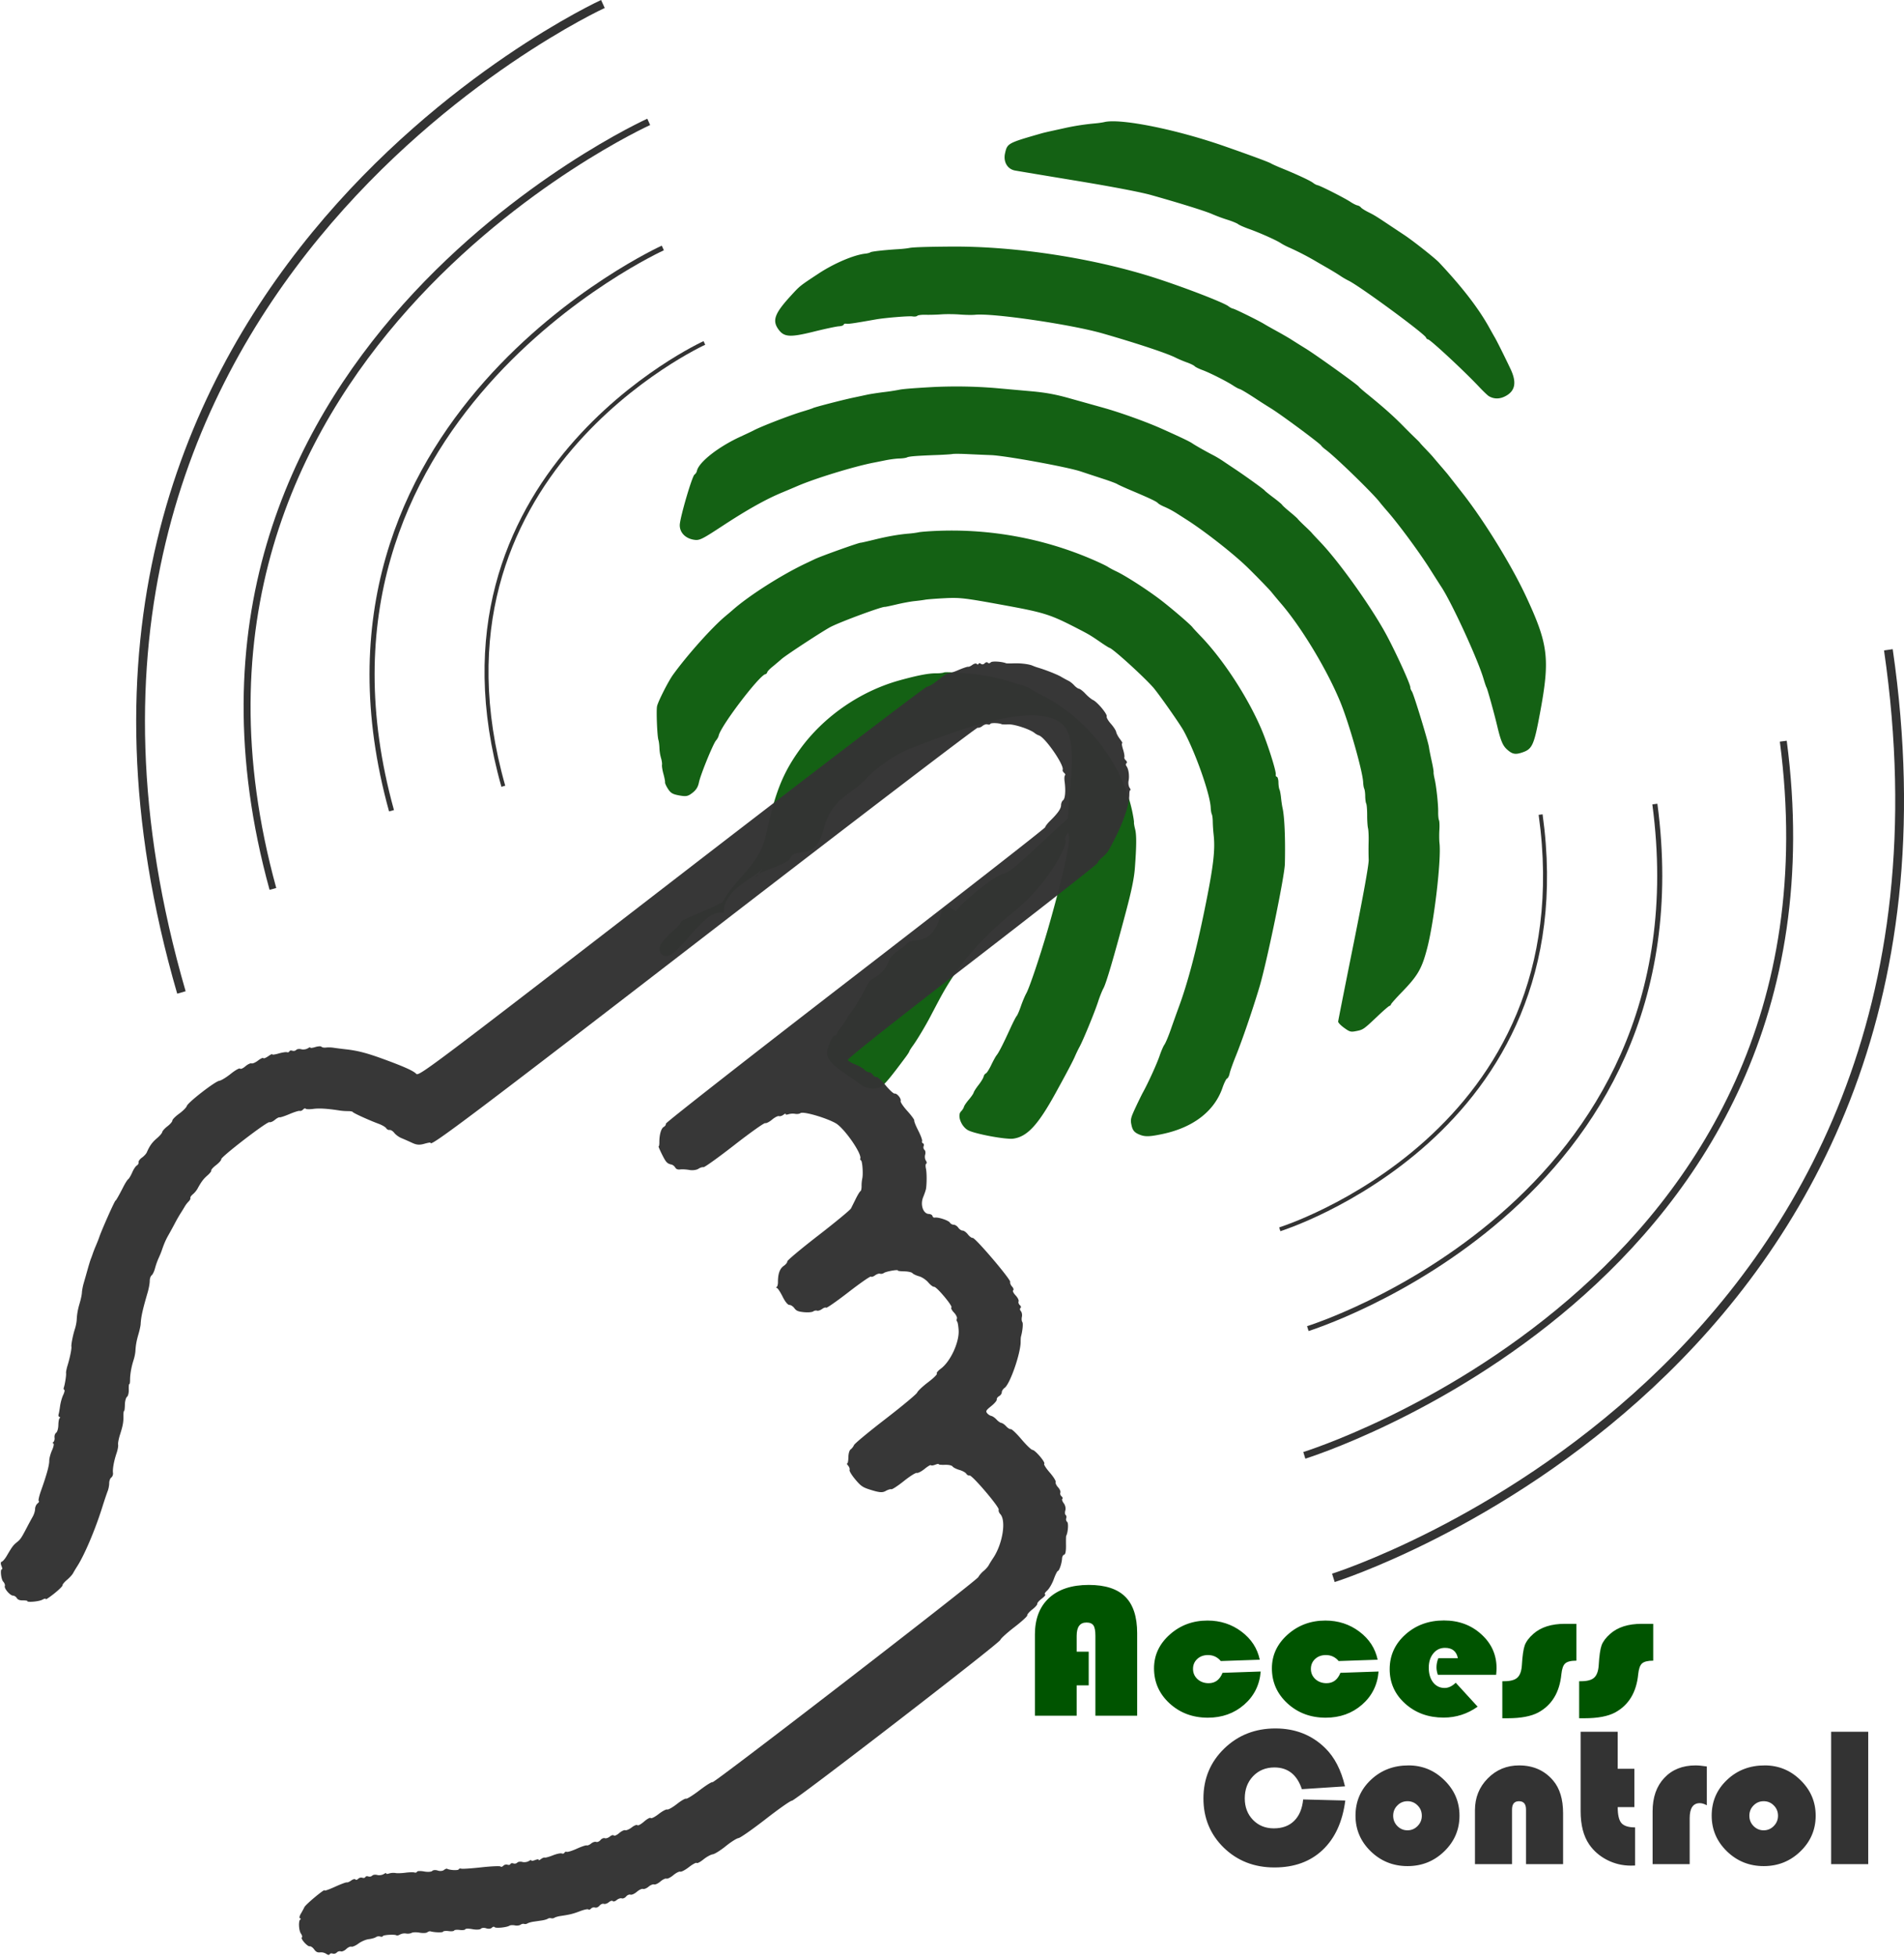 <svg xmlns="http://www.w3.org/2000/svg" height="180.76" width="175.999"><g fill="#005400"><path d="M105.192 104.807c-.354-.169-.504-.37-.597-.8-.114-.525-.082-.667.354-1.608.264-.568.58-1.215.704-1.439.495-.899 1.29-2.647 1.536-3.376.143-.426.346-.892.45-1.037.105-.145.366-.77.582-1.387.215-.617.553-1.563.751-2.101.815-2.212 1.597-5.163 2.375-8.97.812-3.967.998-5.51.838-6.935a14.475 14.475 0 01-.081-1.21c-.002-.287-.042-.596-.088-.687-.045-.09-.092-.366-.102-.612-.055-1.25-1.417-5.114-2.503-7.1-.354-.65-2.364-3.506-2.835-4.032-.987-1.1-3.734-3.584-4.02-3.637-.052-.009-.377-.212-.725-.45-.99-.68-1.13-.766-2.031-1.233-2.75-1.425-3.183-1.563-7.192-2.294-3.45-.63-3.895-.681-5.27-.61-.826.042-1.648.106-1.827.141-.18.035-.614.092-.965.127-.35.034-1.097.172-1.659.305-.561.133-1.052.236-1.09.23-.25-.046-4.08 1.367-5.012 1.849-.684.353-4.104 2.59-4.521 2.956-.26.227-.661.567-.893.754-.232.187-.436.406-.452.487-.017.081-.091.159-.166.172-.568.106-4.14 4.803-4.32 5.682-.025.12-.133.318-.242.44-.27.308-1.438 3.17-1.585 3.89-.087.422-.257.692-.602.96-.416.32-.58.352-1.215.237-.607-.111-.787-.215-1.037-.598-.166-.255-.29-.53-.277-.61.014-.08-.053-.43-.148-.775-.096-.346-.156-.726-.135-.846.02-.119-.021-.407-.094-.64a4.054 4.054 0 01-.143-.918c-.007-.27-.048-.601-.092-.735-.114-.344-.21-2.716-.128-3.12.088-.43 1.04-2.308 1.474-2.908 1.352-1.868 3.64-4.422 4.884-5.452.243-.202.506-.424.584-.493 1.48-1.324 4.51-3.262 6.793-4.344l.866-.411c.602-.285 4.095-1.531 4.226-1.507.031.006.597-.122 1.257-.284 1.245-.305 2.254-.481 3.21-.56.306-.025.704-.079.884-.12.18-.04.932-.1 1.67-.13 4.92-.207 9.836.69 14.32 2.611.672.288 1.345.607 1.496.708.152.101.5.289.775.417.843.392 2.908 1.722 4.13 2.661 1.048.806 2.786 2.3 2.937 2.527.032.05.389.434.792.854 2.074 2.166 4.328 5.635 5.585 8.596.564 1.328 1.366 3.866 1.31 4.143-.022.105.023.203.099.217.076.013.143.244.147.511.004.268.047.561.093.652.047.09.113.438.147.773.035.334.095.748.135.92.189.819.275 2.865.22 5.188-.029 1.17-1.686 9.18-2.366 11.434-.66 2.19-1.574 4.855-2.16 6.304-.275.679-.537 1.416-.582 1.638-.046.223-.15.43-.233.459-.082.03-.273.415-.425.857-.75 2.176-2.715 3.685-5.574 4.282-1.265.265-1.66.262-2.237-.013z" opacity=".92"/><path d="M124.247 95c-.31-.225-.56-.485-.553-.578.006-.093.65-3.343 1.432-7.223.9-4.475 1.409-7.301 1.39-7.73a28.426 28.426 0 01-.006-1.643c.014-.531-.011-1.107-.056-1.28-.044-.172-.08-.715-.078-1.208 0-.492-.038-.969-.085-1.06-.049-.09-.091-.4-.095-.689-.003-.287-.044-.597-.09-.687-.045-.09-.09-.357-.1-.592-.046-1.026-1.295-5.43-2.1-7.397-1.208-2.952-3.55-6.853-5.46-9.09a45.066 45.066 0 01-.88-1.052c-.16-.214-1.285-1.378-2.206-2.283-1.274-1.252-3.95-3.355-5.656-4.445l-.919-.587a8.643 8.643 0 00-1.127-.605c-.266-.108-.543-.262-.616-.344-.14-.158-.75-.447-2.488-1.181-.594-.25-1.173-.515-1.287-.587-.114-.071-.703-.29-1.308-.486-.605-.196-1.528-.5-2.05-.675-1.231-.415-6.985-1.464-8.291-1.512-.555-.02-1.532-.063-2.17-.094-.639-.032-1.272-.035-1.406-.009-.134.027-.776.068-1.426.092-1.903.07-2.583.124-2.776.221-.1.05-.419.096-.708.102-.29.007-.868.081-1.285.166-.418.085-.905.183-1.084.217-1.77.339-5.369 1.44-7.008 2.143-.472.203-1.113.473-1.424.602-1.515.625-3.215 1.576-5.54 3.098-1.985 1.3-2.145 1.375-2.704 1.273-.756-.138-1.258-.675-1.252-1.34.005-.65 1.138-4.528 1.365-4.674a.6.6 0 00.22-.337c.164-.8 1.963-2.217 4.011-3.16.57-.263 1.13-.527 1.244-.589.673-.361 3.374-1.405 4.512-1.742.481-.143.915-.286.965-.318.122-.079 2.7-.746 3.716-.962.45-.095 1.039-.22 1.308-.279.27-.058.96-.164 1.535-.236a20.308 20.308 0 001.372-.208c.319-.076 1.228-.15 3.18-.26a44.645 44.645 0 015.69.09l3.39.303c1.298.116 2.235.287 3.467.633l3.169.887c1.574.44 3.975 1.301 5.389 1.934 1.824.817 2.584 1.18 2.848 1.361.293.2 1.268.752 1.96 1.108.232.12.639.365.904.545.265.18.761.512 1.102.739.987.658 2.66 1.865 2.724 1.966.032.051.394.344.804.651.41.307.77.608.802.668.03.06.356.358.724.66.368.302.695.594.727.648.032.054.324.348.648.653.325.305.617.594.65.641.033.048.38.42.769.828 1.802 1.885 4.845 6.168 6.198 8.725.938 1.773 2.184 4.528 2.141 4.736-.012.058.055.225.149.373.18.284 1.516 4.665 1.574 5.16.019.16.128.712.242 1.225.114.514.197.989.183 1.056-.013.067.028.343.091.613.163.697.344 2.366.333 3.068-.005.328.028.67.073.76.046.09.063.496.038.902s-.02.954.01 1.218c.178 1.513-.486 7.203-1.132 9.696-.494 1.908-.863 2.55-2.335 4.068-.545.561-1.001 1.075-1.015 1.141a.21.21 0 01-.148.148c-.067.015-.539.421-1.047.903-1.332 1.262-1.374 1.292-2.002 1.417-.523.105-.616.08-1.135-.296z" opacity=".92"/><path d="M139.296 69.262c-.39-.354-.575-.799-.903-2.179-.272-1.148-.909-3.437-.983-3.537-.036-.048-.158-.406-.273-.796-.524-1.789-2.927-7.02-3.905-8.504-.105-.16-.59-.92-1.076-1.688-.95-1.502-2.84-4.067-3.844-5.222-.34-.39-.678-.79-.751-.89-.588-.786-4.108-4.21-5.031-4.894-.187-.138-.365-.3-.395-.361-.093-.183-3.651-2.823-4.615-3.423a74.639 74.639 0 01-1.176-.745c-.902-.6-1.642-1.049-1.77-1.072-.08-.015-.342-.155-.58-.312-.616-.404-2.17-1.188-2.856-1.44-.32-.117-.64-.276-.71-.353-.07-.077-.39-.233-.71-.347-.321-.114-.8-.316-1.064-.45-.79-.399-3.616-1.336-6.72-2.228-2.903-.834-10.153-1.896-11.798-1.728-.264.027-.895.017-1.403-.023s-1.28-.047-1.717-.015c-.436.032-1.09.05-1.453.039-.363-.011-.71.032-.772.096-.062.064-.26.088-.442.055-.296-.055-2.54.129-3.371.275-2.084.368-2.553.436-2.744.401-.123-.022-.235.017-.25.088-.014.07-.214.138-.445.151-.23.013-1.268.234-2.306.491-2.22.551-2.767.514-3.289-.224-.582-.822-.33-1.476 1.21-3.148.797-.867.775-.85 2.517-1.998 1.432-.943 3.262-1.723 4.316-1.837.204-.023.413-.077.465-.122.091-.079 1.308-.215 2.641-.296.349-.02.78-.07.96-.107.325-.07 1.603-.111 3.858-.128 6.043-.045 13.36 1.094 19.095 2.972 2.747.9 6.144 2.22 6.551 2.546.128.102.32.202.424.22.197.036 2.386 1.116 2.877 1.42.153.095.689.398 1.191.673.503.276 1.1.623 1.328.77.228.148.82.519 1.316.825.956.588 4.81 3.352 4.908 3.52.031.054.369.35.75.659 1.477 1.197 2.415 2.028 3.286 2.912a64.816 64.816 0 001.234 1.226c.18.17.355.348.388.397.032.05.291.33.575.625.283.295.58.617.66.717.08.1.386.46.68.801.296.341.598.698.673.794l1.363 1.741c1.993 2.545 4.505 6.629 5.848 9.508 2.054 4.402 2.223 5.751 1.329 10.6-.59 3.198-.734 3.52-1.712 3.842-.618.203-.892.144-1.379-.297zM137.619 36.612c-.115-.069-.527-.463-.915-.876-1.329-1.416-4.456-4.322-4.697-4.367-.088-.016-.172-.088-.186-.16-.06-.307-6.15-4.785-7.179-5.276a7.23 7.23 0 01-.768-.45c-.226-.154-.79-.496-1.251-.76-.462-.265-.965-.556-1.118-.648a26.297 26.297 0 00-2.263-1.163 6.402 6.402 0 01-.849-.437c-.371-.257-1.955-.964-2.937-1.312-.44-.156-.895-.357-1.009-.446-.114-.09-.569-.275-1.01-.413a14.905 14.905 0 01-1.375-.51c-.594-.269-2.977-1.013-5.658-1.767-.95-.268-3.603-.775-6.846-1.31-2.912-.48-5.494-.911-5.739-.957-.704-.133-1.094-.814-.915-1.598.21-.922.24-.938 3.41-1.847.139-.04.584-.144.99-.232.405-.088.994-.218 1.31-.288a22.68 22.68 0 012.581-.387c.307-.025.705-.082.886-.125 1.492-.36 6.675.681 11.114 2.234 2.486.87 4.08 1.46 4.287 1.587.115.07.566.273 1.003.45 1.358.551 2.645 1.15 2.888 1.345.128.103.32.202.424.221.255.046 2.488 1.179 3.033 1.54.238.158.528.304.644.325a.614.614 0 01.329.191c.064.084.372.28.684.435.538.267.726.382 1.876 1.15l1.445.96c.83.55 2.841 2.14 3.228 2.554 2.151 2.292 3.636 4.221 4.63 6.013.22.396.452.808.516.915.166.277.947 1.843 1.446 2.9.573 1.212.447 1.991-.402 2.475-.557.318-1.108.33-1.607.034zM89.469 104.455c-.621-.35-1-1.356-.647-1.717.132-.136.258-.33.279-.431.02-.101.223-.4.45-.666.226-.265.43-.562.453-.661.024-.098.226-.414.451-.702.226-.287.435-.631.465-.764.03-.134.123-.268.207-.298.084-.03.307-.38.496-.776.19-.397.417-.81.506-.916.194-.233.614-1.058 1.253-2.458.26-.568.527-1.09.595-1.16.067-.07.242-.474.388-.9.146-.424.372-.96.5-1.19.293-.518 1.27-3.426 2.007-5.963.806-2.78 2.086-7.64 1.934-8.528-.503-2.94 1.36-9.045-.8-10.548-2.887-2.008-10.529 1.146-13.795 2.384-1.343.51-3.223 1.78-4.103 2.773-1.332 1.504-3.215 1.795-3.944 4.63-.843 3.28-2.6 1.562-3.133 2.789-.231.532-3.009 1.248-3.145 1.633-.137.386.663-.764.585-.696-.656.832-3.723 1.984-3.552 4.11-1.984-.733-4.697 5.33-5.83 3.701-.68-.98 1.728-2.287 1.852-2.905.04-.199 3.72-1.6 3.867-1.859 1.377-2.43 3.387-3.304 4.035-6.335.799-3.739 1.525-5.559 3.083-7.72 2.2-3.054 5.603-5.407 9.276-6.414 1.639-.45 2.634-.64 3.303-.634.318.003.658-.033.756-.081.097-.048 1.046-.008 2.11.088 1.487.136 2.349.293 3.746.684.999.279 1.914.582 2.035.673.121.091.744.44 1.384.776 4.048 2.12 7.226 6.288 8.132 10.663.097.469.165.908.152.975-.013.067.033.344.104.616.14.538.134 1.553-.02 3.593-.071.95-.306 2.096-.84 4.1-1.104 4.156-1.812 6.564-2.064 7.019-.124.223-.35.787-.5 1.252-.311.962-1.377 3.554-1.712 4.165-.123.224-.316.625-.43.891-.184.43-.744 1.492-1.797 3.404-1.62 2.942-2.612 4.009-3.896 4.19-.695.097-3.592-.445-4.197-.787z" opacity=".92"/><path d="M79.52 100.218c-.184-.145-.768-.557-1.297-.916-1.3-.884-1.775-1.405-1.788-1.967-.012-.496.53-1.68.75-1.64.073.013.151-.057.174-.155.024-.099.226-.414.452-.702.225-.287.422-.576.44-.643.016-.067.17-.307.342-.535a14.67 14.67 0 001.326-2.168c.143-.302.35-.668.46-.812.27-.358 1.234-.439 1.816-1.937.268-.69 1.498-1.257 1.634-1.52.346-.668 2.323.454 3.103-2.656.364-1.453 1.347-.249 1.45-.394.45-.638 3.48-3.288 4.474-3.45 1.058-.173 7.568-7.306 8.476-6.768.885.523-3.188 2.819-2.852 3.668.252.636-1.816 4.249-4.587 6.497-3.666 2.974-5.581 5.484-7.062 8.26-.219.41-.575 1.085-.79 1.497-.484.929-1.262 2.228-1.662 2.779-.166.228-.312.46-.323.515-.011.055-.159.287-.328.515-1.59 2.139-2.055 2.678-2.446 2.83-.517.204-1.288.073-1.761-.298z" opacity=".92"/></g><path d="M29.039 180.174c-.126-.175-.308-.302-.405-.283-.214.04-.88-.712-.73-.824.059-.043.02-.203-.087-.354-.207-.293-.243-1.221-.05-1.306.063-.027.049-.074-.033-.102-.081-.03-.052-.213.064-.408.117-.196.269-.476.338-.624.125-.266 1.956-1.782 1.87-1.548-.025.067.401-.082.946-.33.546-.249 1.043-.434 1.105-.412.063.022.246-.057.407-.175.161-.119.336-.163.389-.098.052.064.168.038.258-.06a.391.391 0 01.383-.097c.121.042.245.016.275-.06.03-.075.153-.102.274-.06.12.043.283.01.36-.073.078-.084.288-.112.467-.063.18.049.45.011.603-.085.152-.095.256-.123.232-.062-.024.061.092.066.257.01.166-.055.431-.075.59-.044.157.031.578.018.934-.029.356-.047.729-.056.83-.02.1.035.205.002.234-.072.03-.075.324-.084.654-.022.33.062.668.04.751-.049.083-.09.312-.106.508-.037.196.07.453.048.57-.047.118-.095.254-.147.303-.116.2.13 1.02.171 1.067.054.027-.07.13-.098.23-.064.099.034.938-.021 1.865-.123s1.725-.137 1.773-.077c.05.06.162.03.252-.067a.391.391 0 01.384-.098c.12.043.244.016.274-.06.03-.075.153-.102.274-.059.121.043.284.01.36-.074.078-.084.288-.112.468-.063.179.05.45.011.602-.084.152-.096.256-.122.23-.058-.025.064.128.05.34-.03.212-.082.365-.091.341-.022-.025.07.064.041.197-.063.132-.103.295-.169.362-.145.067.024.402-.07.745-.206.343-.137.714-.217.825-.178.11.039.224.009.254-.067.03-.075.126-.111.215-.08.088.031.509-.102.935-.295.425-.194.836-.33.913-.303.076.027.256-.05.4-.172.144-.12.353-.188.463-.149.11.04.29-.038.4-.171.11-.134.29-.21.4-.172.111.04.321-.03.467-.152.146-.123.31-.168.366-.1.055.067.275-.029.49-.214.213-.185.47-.308.57-.273.1.035.37-.082.6-.26.23-.178.464-.27.518-.202.054.066.332-.083.617-.333s.564-.398.619-.33c.055.067.381-.096.725-.364s.703-.46.798-.426c.095.034.498-.193.895-.505.397-.311.78-.533.85-.492.07.04.628-.309 1.241-.776.613-.468 1.152-.805 1.198-.749.11.136 24.377-18.587 24.575-18.96.085-.161.304-.415.488-.564.184-.15.397-.39.475-.535.077-.145.256-.433.397-.642.876-1.292 1.234-3.466.67-4.076-.118-.128-.184-.31-.147-.405.089-.225-2.453-3.211-2.694-3.165-.102.02-.24-.055-.305-.165-.067-.11-.352-.267-.634-.348-.283-.082-.569-.227-.636-.323-.07-.1-.375-.164-.718-.15-.328.012-.582-.015-.564-.06.017-.046-.127-.023-.32.051-.195.074-.373.093-.398.042-.024-.05-.286.103-.581.342-.296.239-.618.406-.716.371-.098-.035-.636.303-1.196.75-.56.448-1.085.79-1.166.762-.08-.029-.313.041-.516.156-.294.166-.555.152-1.29-.07-.82-.246-.99-.356-1.52-.99-.33-.392-.569-.788-.533-.88.036-.092-.023-.27-.13-.396-.109-.126-.151-.215-.094-.197.056.018.108-.238.115-.566.008-.369.09-.655.216-.745.112-.081.248-.26.303-.395.055-.136 1.368-1.226 2.92-2.421 1.55-1.195 2.866-2.293 2.923-2.438.058-.146.517-.577 1.02-.958.503-.382.862-.737.797-.79-.065-.052.101-.258.37-.457.886-.657 1.709-2.435 1.643-3.548-.024-.396-.086-.758-.14-.806-.052-.047-.062-.172-.02-.277.04-.105-.084-.357-.277-.56-.194-.204-.297-.41-.23-.46.154-.115-1.39-1.955-1.606-1.914-.089.017-.33-.165-.535-.405-.208-.243-.586-.495-.854-.568-.265-.073-.538-.203-.608-.289-.07-.085-.409-.16-.753-.165-.345-.005-.615-.04-.6-.08.046-.114-1.086.085-1.284.227-.1.073-.26.104-.357.07-.095-.034-.305.035-.467.154-.161.118-.33.17-.376.113-.046-.056-.979.59-2.073 1.437-1.094.847-2.026 1.495-2.07 1.441-.044-.054-.212-.002-.374.117-.16.118-.371.187-.467.154-.095-.034-.256-.001-.357.072-.101.073-.484.104-.851.068-.536-.053-.71-.126-.886-.37-.12-.166-.328-.302-.462-.3-.146.002-.392-.298-.617-.752-.206-.415-.443-.779-.525-.808-.083-.029-.097-.076-.032-.105.066-.029.119-.225.118-.436-.003-.77.165-1.247.53-1.504.2-.14.348-.326.33-.414-.018-.087 1.27-1.166 2.862-2.397 1.592-1.232 2.956-2.358 3.03-2.504.074-.146.277-.553.45-.905.174-.352.365-.661.424-.687.06-.027.107-.235.104-.464a3.513 3.513 0 01.064-.704c.099-.41.01-1.64-.12-1.685-.06-.022-.089-.094-.063-.16.174-.443-1.49-2.833-2.28-3.275-.927-.518-3.001-1.112-3.247-.93-.096.072-.318.101-.494.067a1.449 1.449 0 00-.622.038c-.166.055-.283.046-.259-.02.024-.067-.066-.037-.198.067-.133.103-.32.16-.417.126-.097-.034-.383.111-.636.323-.253.212-.538.357-.634.323-.095-.033-1.383.881-2.861 2.033-1.478 1.152-2.762 2.071-2.852 2.043-.09-.029-.301.038-.468.149-.167.11-.537.159-.822.107-.285-.052-.667-.075-.85-.05-.234.03-.373-.024-.468-.182-.074-.123-.225-.243-.335-.267-.408-.087-.52-.207-.889-.949-.207-.417-.346-.748-.308-.734.038.013.068-.156.067-.376-.004-.7.166-1.29.407-1.422.128-.07.217-.206.198-.301-.02-.095 7.853-6.257 17.494-13.693S96.592 76.56 96.612 76.46c.02-.1.22-.362.447-.583.718-.702 1.021-1.135 1.023-1.46 0-.175.086-.38.189-.456.193-.144.252-.892.137-1.741-.036-.265-.019-.515.037-.557.057-.042.02-.146-.081-.23-.101-.086-.162-.213-.134-.283.164-.418-1.61-2.99-2.191-3.176a1.456 1.456 0 01-.404-.223c-.41-.34-1.852-.82-2.399-.798-.314.013-.602.005-.64-.016-.213-.116-1.007-.143-1.05-.035-.027.07-.144.093-.26.052-.116-.041-.328.025-.472.146-.144.12-.34.192-.437.158-.096-.034-11.382 8.584-25.08 19.15-21.327 16.451-25.701 19.748-25.49 19.212.016-.044-.24-.003-.569.091-.465.133-.724.113-1.153-.087a25.902 25.902 0 00-.977-.432c-.233-.095-.531-.312-.663-.482-.132-.17-.327-.292-.433-.272-.106.02-.247-.051-.313-.16-.066-.107-.377-.291-.692-.407-.887-.328-2.35-.994-2.396-1.09-.023-.048-.22-.086-.44-.084a5.445 5.445 0 01-.74-.05c-1.14-.18-1.91-.229-2.463-.156-.346.046-.665.038-.71-.017-.045-.055-.154-.02-.244.077s-.227.153-.306.125c-.078-.027-.504.104-.945.292-.442.188-.854.324-.917.302-.062-.022-.26.084-.44.235-.18.152-.407.248-.503.214-.216-.076-4.497 3.216-4.453 3.425.017.082-.195.325-.472.539-.276.213-.479.438-.45.498.029.06-.128.266-.349.457-.375.323-.585.604-.936 1.253a2.088 2.088 0 01-.42.495c-.154.128-.255.283-.226.344.029.06-.043.203-.159.316a2.53 2.53 0 00-.359.467c-.081.143-.259.432-.394.643-.135.21-.37.62-.52.91-.152.291-.41.763-.573 1.05-.277.488-.418.812-.65 1.491-.051.154-.18.46-.283.682a6.56 6.56 0 00-.328.929c-.076.289-.217.585-.315.657-.097.073-.176.309-.175.526 0 .216-.084.685-.188 1.041-.473 1.62-.614 2.255-.651 2.933-.01.168-.096.572-.192.897-.187.633-.269 1.083-.293 1.62a3.978 3.978 0 01-.174.825c-.201.625-.324 1.323-.322 1.834.001.22-.03.388-.068.375-.039-.014-.061.215-.05.508.011.294-.062.595-.163.67-.101.075-.19.405-.196.734-.007.329-.04.588-.075.576-.034-.012-.06.172-.057.41.006.62-.05.936-.31 1.748-.128.396-.21.824-.184.951.026.127-.038.483-.143.79-.241.704-.38 1.475-.33 1.83.02.151-.05.34-.157.419-.108.08-.194.314-.193.524 0 .209-.065.543-.146.744-.08.2-.306.87-.5 1.49-.65 2.07-1.64 4.402-2.308 5.442-.135.21-.31.501-.387.646-.078.144-.335.425-.572.623-.236.2-.417.42-.402.493.015.072-.338.42-.784.774-.446.354-.791.58-.766.503.024-.078-.118-.053-.316.055-.319.174-1.45.27-1.39.12.012-.032-.172-.057-.408-.055-.3.002-.472-.064-.564-.218-.074-.122-.228-.222-.343-.223-.276-.002-.848-.67-.762-.888.037-.095-.03-.278-.15-.407-.205-.221-.298-1.21-.108-1.142.047.017.021-.127-.058-.318-.082-.198-.072-.363.024-.381.093-.018.298-.252.456-.52.522-.887.606-1 .942-1.273.345-.28.418-.388.94-1.387.17-.327.41-.769.531-.982.122-.214.22-.534.22-.713 0-.179.101-.408.227-.51.125-.101.176-.203.112-.226-.064-.022.034-.463.218-.978.517-1.454.754-2.318.752-2.746-.001-.215.115-.65.257-.965.142-.315.199-.595.125-.62-.073-.027-.07-.094.007-.151.077-.057.121-.24.098-.404-.023-.167.044-.364.15-.443.11-.082.198-.392.205-.727.007-.32.065-.606.129-.635.064-.028.052-.074-.027-.101-.08-.028-.117-.13-.084-.226s.096-.443.14-.771c.044-.33.174-.794.289-1.033.115-.239.161-.451.103-.472-.058-.02-.079-.115-.046-.211.107-.31.24-1.175.208-1.336-.018-.087.048-.421.148-.743.205-.664.382-1.532.347-1.701-.036-.175.137-1.065.313-1.61a3.97 3.97 0 00.173-.826c.026-.577.103-1.01.29-1.628.098-.329.186-.755.195-.947.009-.193.081-.573.16-.846.08-.273.244-.85.365-1.28.12-.43.257-.875.304-.987.047-.113.127-.33.177-.485.051-.154.184-.494.297-.756.112-.261.246-.601.297-.755.22-.66 1.44-3.402 1.505-3.379.035.013.356-.553.714-1.258.172-.34.38-.668.462-.729.082-.06.249-.342.37-.626.122-.284.312-.57.423-.634.11-.065.184-.2.163-.301-.02-.101.118-.293.309-.427.19-.134.396-.358.456-.497.255-.592.499-.93.93-1.293.252-.212.474-.471.492-.576.018-.105.235-.345.483-.533.248-.189.451-.425.452-.526 0-.101.283-.388.629-.638.345-.25.663-.569.706-.708.105-.335 2.613-2.28 3.007-2.333.169-.022.646-.312 1.06-.645.413-.332.797-.547.853-.478.057.069.278-.026.492-.211.214-.186.47-.309.57-.273.1.035.373-.085.608-.266.234-.181.45-.28.478-.22.028.06.236-.02.462-.178.226-.158.392-.237.368-.176-.023.06.236.029.577-.07.34-.1.693-.154.784-.122.092.032.19-.003.22-.079.03-.075.154-.102.275-.059.121.043.283.009.36-.074.078-.084.288-.112.468-.063.179.05.45.011.602-.085.152-.095.257-.126.235-.069-.023.058.178.037.446-.044.268-.083.53-.098.583-.033.052.064.24.098.417.075.178-.024.49-.016.693.016.204.033.724.099 1.155.147 1.06.119 1.899.334 3.348.86 1.967.714 2.891 1.127 3.15 1.408.23.251 1.386-.62 23.608-17.772 12.852-9.92 23.478-18.028 23.614-18.017.136.01.603-.274 1.037-.63.434-.358.847-.63.918-.605.07.025.49-.108.93-.297.442-.188.85-.325.907-.305.057.02.235-.06.397-.179.16-.118.34-.156.4-.084.058.072.131.068.162-.01.03-.077.131-.077.224.001s.248.056.346-.049c.097-.105.227-.129.289-.053.061.075.183.06.27-.033.124-.134 1.018-.08 1.43.086.039.016.344.018.677.005.659-.026 1.44.07 1.772.22.115.05.341.132.502.18.706.209 1.759.626 2.126.842.22.13.523.295.675.368.151.073.39.263.532.421.141.159.343.302.448.318.105.016.373.225.594.464.222.238.536.498.7.576.414.199 1.341 1.314 1.262 1.517-.037.093.137.397.385.678.249.28.47.622.492.76.022.138.182.437.356.664.174.228.265.396.201.374-.063-.022-.031.225.07.549.103.324.162.654.13.733-.03.08.03.217.137.306.105.089.131.207.057.262-.074.055-.072.18.003.276.191.242.283.889.191 1.35-.042.21 0 .497.093.638.094.14.127.24.074.221-.053-.018-.095.146-.094.366.004 1.134-.73 3.113-1.948 5.248-.082.143-.343.423-.579.621-.236.199-.417.421-.402.495.015.073-5.195 4.16-11.578 9.083-7.323 5.647-11.575 9.016-11.521 9.129.046.098.355.283.688.41.332.128.708.342.835.477.127.135.325.246.44.247.116.001.273.108.35.237.078.129.226.218.328.198.103-.02.486.325.851.767.365.441.741.788.836.77.222-.043.64.474.557.688-.036.09.243.504.62.921.377.417.664.812.638.878-.026.065.141.485.37.931.23.447.39.884.356.971-.034.087.002.18.082.209.08.028.107.145.061.261-.045.116-.011.27.076.344.088.073.116.273.064.445-.052.17-.023.415.064.542.088.127.105.256.037.285-.067.03-.082.229-.032.442.082.355.09 1.29.016 1.85-.016.122-.138.487-.27.809-.284.694-.005 1.526.52 1.55.168.007.322.094.342.192.02.098.115.163.21.145.313-.06 1.269.255 1.395.46.068.11.229.2.357.199.128-.001.317.12.421.27.104.15.285.272.402.27.118 0 .337.158.487.353.15.195.35.34.442.323.226-.044 3.552 3.863 3.471 4.077-.034.092.042.28.17.42.128.138.175.295.104.348-.072.053.028.262.221.465.194.204.319.455.278.558-.04.103.013.26.119.35.106.088.131.206.057.262-.074.055-.059.185.035.29.093.105.136.342.095.526-.04.184-.023.4.039.479.091.117.028.802-.124 1.35-.017.06-.03.27-.029.469.004 1.064-.975 3.895-1.475 4.26-.149.107-.27.294-.268.415 0 .12-.111.281-.249.357-.137.075-.234.214-.214.309.02.095-.211.37-.513.61-.475.38-.526.467-.385.65.09.116.265.232.39.26.124.026.342.177.484.334.142.157.344.299.45.314.105.015.308.159.45.317.142.158.332.274.421.257.09-.018.532.405.984.938.452.534.908.973 1.012.976.252.007 1.242 1.175 1.092 1.287-.065.048.162.408.504.8.342.393.591.791.554.886-.037.095.062.313.22.484.158.171.254.395.213.498-.04.103.008.257.11.342.102.085.134.192.072.238-.061.046 0 .227.134.403.136.175.2.469.145.652-.056.183-.043.378.03.434.071.055.095.19.052.3a.326.326 0 00.092.342c.136.114.074.968-.093 1.282-.02.036-.029.435-.02.886.007.518-.052.832-.166.854-.098.019-.187.176-.196.348-.024.448-.254 1.135-.389 1.161-.063.012-.232.353-.377.757-.145.405-.418.874-.606 1.045-.203.183-.283.33-.197.36.08.028-.057.204-.304.39-.248.186-.437.403-.42.482.016.08-.192.316-.463.525-.27.21-.477.45-.46.536.018.086-.517.577-1.189 1.093-.671.515-1.258 1.048-1.303 1.184-.109.324-19.001 14.896-19.267 14.86-.112-.015-1.199.746-2.415 1.693-1.216.946-2.35 1.739-2.519 1.761-.17.022-.702.36-1.182.749-.481.39-1.022.728-1.202.751-.18.024-.567.237-.86.474-.294.237-.573.383-.62.324-.048-.058-.368.113-.712.38-.344.268-.707.459-.805.424-.099-.035-.387.11-.64.322-.253.211-.54.356-.639.321-.099-.035-.353.087-.564.27-.212.183-.47.303-.573.267-.103-.037-.335.057-.515.209-.18.151-.412.245-.515.209-.104-.037-.361.083-.573.267-.212.183-.476.3-.587.261-.112-.039-.292.038-.402.171-.11.134-.29.21-.4.172-.11-.04-.32.03-.467.152-.146.123-.31.169-.365.102-.054-.068-.219-.022-.365.101s-.356.191-.466.152c-.11-.039-.29.039-.4.172-.11.133-.294.209-.41.168a.384.384 0 00-.374.102c-.09.096-.2.13-.245.075-.045-.055-.39.017-.767.16-.655.25-.943.32-1.814.448-.215.032-.461.103-.547.159a.405.405 0 01-.311.046.405.405 0 00-.311.047c-.086.056-.333.127-.548.158l-.782.115c-.215.032-.461.103-.548.159a.405.405 0 01-.31.046c-.085-.03-.234.004-.33.075-.096.072-.331.1-.523.062-.191-.037-.413-.027-.494.025-.254.162-1.272.264-1.375.138-.054-.067-.172-.042-.262.055-.09.096-.32.12-.512.053-.191-.068-.415-.051-.496.037-.082.088-.429.107-.772.042-.342-.065-.644-.062-.671.007-.027.068-.26.097-.517.063-.256-.034-.487-.01-.512.053-.025.064-.255.088-.512.054-.257-.034-.488-.009-.513.054-.038.097-.783.075-1.18-.035-.063-.018-.193.025-.287.095-.094.07-.41.083-.702.031-.292-.053-.626-.043-.74.02-.116.064-.347.09-.515.058a.92.92 0 00-.552.089c-.136.08-.285.118-.33.082-.137-.109-1.212-.05-1.26.068-.023.062-.137.079-.252.038a.48.48 0 00-.39.058c-.101.072-.398.156-.661.187-.263.03-.691.213-.951.406-.26.193-.555.322-.655.287-.1-.035-.315.065-.48.222-.164.157-.39.253-.501.213-.112-.04-.278.007-.368.105a.392.392 0 01-.384.1c-.12-.043-.246-.013-.277.068-.033.083-.166.066-.307-.039a.908.908 0 00-.573-.142c-.238.03-.387-.043-.554-.275z" opacity=".98" fill="#333"/><g fill="none" stroke="#333"><path d="M123.252 145.836s60.981-19.134 51.302-85.777" stroke-width=".811"/><path d="M120.566 134.512s50.864-15.707 44.275-66.006" stroke-width=".642"/><path d="M120.89 122.797s36.998-11.446 32.08-48.48" stroke-width=".47"/><path d="M118.298 113.62s28.224-8.793 24.111-38.331" stroke-width=".367"/></g><g fill="none" stroke="#333"><path d="M55.73.369S-2.073 26.852 16.77 91.73" stroke-width=".811"/><path d="M59.965 11.264S11.716 33.104 25.227 82.16" stroke-width=".642"/><path d="M61.268 22.919S26.176 38.826 36.19 74.934" stroke-width=".47"/><path d="M65.111 31.697S38.35 43.893 46.525 72.67" stroke-width=".367"/></g><g font-weight="400" font-size="64" font-family="Bauhaus 93" letter-spacing="0" word-spacing="0" fill="#005400"><path d="M100.636 152.66v3.11h-1.112v2.81h-3.86v-7.502q0-2.177 1.302-3.379 1.312-1.21 3.68-1.21 2.282 0 3.375 1.098 1.094 1.089 1.094 3.37v7.622h-3.86v-7.388q0-.692-.181-.96-.18-.267-.647-.267-.903 0-.903 1.227v1.469zM113.007 154.613l3.527-.121q-.152 1.866-1.53 3.067-1.38 1.202-3.357 1.202-2.092 0-3.537-1.323-1.436-1.322-1.436-3.24 0-1.823 1.455-3.12 1.455-1.296 3.49-1.296 1.777 0 3.137 1.02t1.692 2.6l-3.603.122q-.466-.553-1.18-.553-.608 0-.997.363-.39.363-.39.916 0 .561.409.942.418.38 1.036.38.903 0 1.284-.96zM123.903 154.613l3.527-.121q-.152 1.866-1.53 3.067-1.379 1.202-3.357 1.202-2.092 0-3.537-1.323-1.436-1.322-1.436-3.24 0-1.823 1.455-3.12 1.455-1.296 3.49-1.296 1.778 0 3.137 1.02 1.36 1.02 1.693 2.6l-3.604.122q-.466-.553-1.179-.553-.608 0-.998.363t-.39.916q0 .561.409.942.418.38 1.036.38.904 0 1.284-.96zM138.298 154.794h-5.39q-.124-.371-.124-.683 0-.432.17-.846h1.807q-.19-.96-1.188-.96-.666 0-1.084.519-.419.51-.419 1.313 0 .839.4 1.357.409.519 1.065.519.532 0 1.027-.484l2.025 2.212q-1.417 1.01-3.147 1.01-2.111 0-3.547-1.287t-1.436-3.188q0-1.893 1.446-3.198 1.454-1.305 3.565-1.305 2.063 0 3.461 1.28 1.407 1.27 1.407 3.136 0 .19-.038.605zM145.715 150.085v3.404q-.751 0-1.037.26-.275.25-.351 1.002-.248 2.497-2.13 3.526-.999.535-2.834.535h-.494v-3.422h.161q.856 0 1.218-.32.37-.328.427-1.14.077-1.322.267-1.858.2-.536.798-1.063 1.046-.924 2.9-.924zM152.817 150.085v3.404q-.75 0-1.036.26-.276.25-.352 1.002-.247 2.497-2.13 3.526-.998.535-2.833.535h-.495v-3.422h.162q.856 0 1.217-.32.371-.328.428-1.14.076-1.322.266-1.858.2-.536.799-1.063 1.046-.924 2.9-.924z" style="line-height:1.25;-inkscape-font-specification:'Bauhaus 93, '"/></g><g font-weight="400" font-size="40.255" font-family="Bauhaus 93" letter-spacing="0" word-spacing="0" fill="#333"><path style="line-height:1.25;-inkscape-font-specification:'Bauhaus 93, '" d="M120.46 166.318l3.894.098q-.385 2.96-2.099 4.573-1.704 1.614-4.453 1.614-2.795 0-4.683-1.829-1.878-1.838-1.878-4.555 0-2.735 1.915-4.6 1.924-1.865 4.738-1.865 2.767 0 4.618 1.83 1.283 1.264 1.814 3.523l-3.986.26q-.669-2.008-2.538-2.008-1.191 0-1.97.807-.77.807-.77 2.053 0 1.202.76 1.99.761.78 1.925.78 1.182 0 1.878-.69.706-.69.834-1.981zM130.191 163.17q1.943 0 3.326 1.372 1.393 1.363 1.393 3.273 0 1.937-1.41 3.3-1.403 1.363-3.391 1.363-1.989 0-3.4-1.363-1.411-1.372-1.411-3.3 0-1.963 1.41-3.3 1.412-1.344 3.483-1.344zm-.092 3.31q-.55 0-.934.394-.385.385-.385.95 0 .556.385.95.394.395.934.395.55 0 .935-.394.394-.395.394-.95 0-.566-.385-.951-.385-.395-.944-.395zM144.486 172.298h-3.427v-5.048q0-.77-.65-.77-.642 0-.642.77v5.048h-3.427v-4.985q0-1.748 1.182-2.94 1.182-1.202 2.896-1.202 1.96 0 3.143 1.39.925 1.084.925 3.021zM149.535 160.06v3.424h1.54v3.542h-1.54q0 1.067.34 1.47.348.404 1.264.404v3.524q-.266.009-.394.009-1.164 0-2.2-.529-1.026-.53-1.649-1.435-.788-1.156-.788-3.066v-7.344zM157.773 163.27v3.586q-.357-.197-.65-.197-.935 0-.935 1.398v4.241h-3.427v-4.886q0-1.937 1.081-3.085 1.082-1.156 2.887-1.156.403 0 1.044.098zM163.116 163.17q1.942 0 3.326 1.372 1.393 1.363 1.393 3.273 0 1.937-1.411 3.3-1.402 1.363-3.39 1.363-1.99 0-3.4-1.363-1.412-1.372-1.412-3.3 0-1.963 1.412-3.3 1.41-1.344 3.482-1.344zm-.092 3.31q-.55 0-.934.394-.385.385-.385.95 0 .556.385.95.394.395.934.395.55 0 .935-.394.394-.395.394-.95 0-.566-.385-.951-.385-.395-.944-.395zM172.692 160.06v12.238h-3.427V160.06z"/></g></svg>